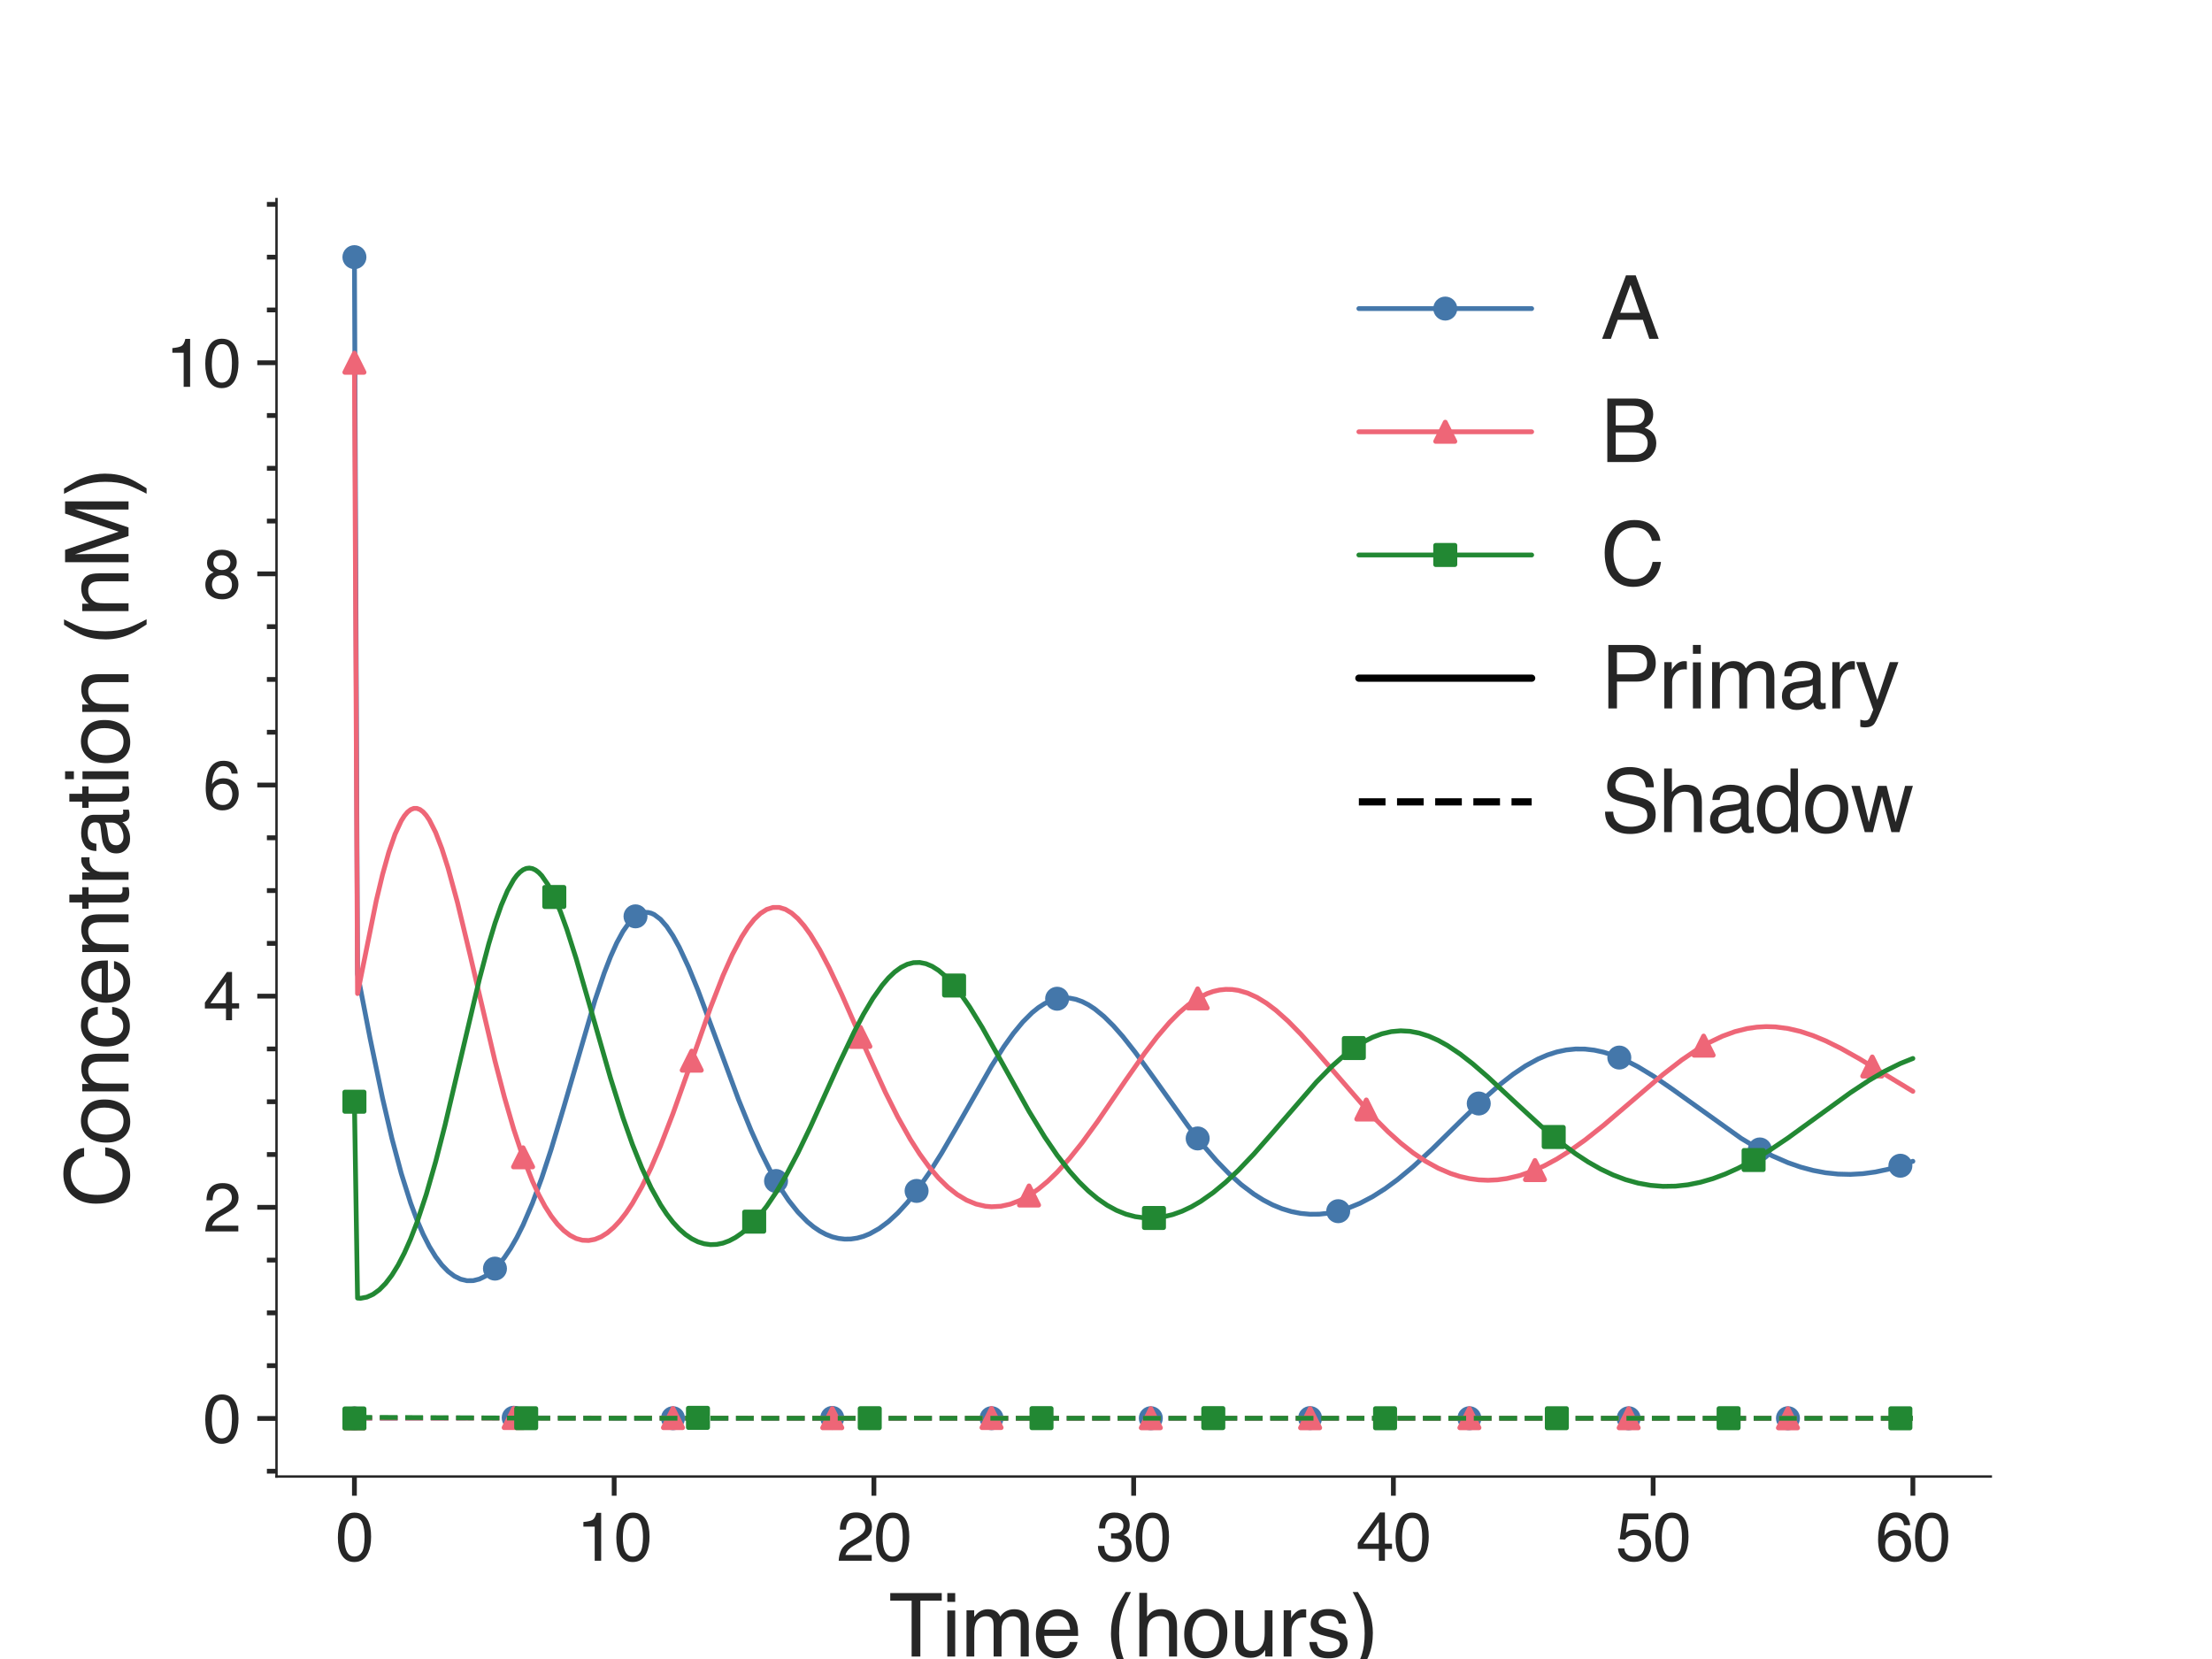<?xml version="1.0" encoding="utf-8" standalone="no"?>
<!DOCTYPE svg PUBLIC "-//W3C//DTD SVG 1.1//EN"
  "http://www.w3.org/Graphics/SVG/1.1/DTD/svg11.dtd">
<svg xmlns:xlink="http://www.w3.org/1999/xlink" width="460.8pt" height="345.6pt" viewBox="0 0 460.8 345.6" xmlns="http://www.w3.org/2000/svg" version="1.1">
 <defs>
  <style type="text/css">*{stroke-linejoin: round; stroke-linecap: butt}</style>
 </defs>
 <g id="figure_1">
  <g id="patch_1">
   <path d="M 0 345.6 
L 460.8 345.6 
L 460.8 0 
L 0 0 
z
" style="fill: #ffffff"/>
  </g>
  <g id="axes_1">
   <g id="patch_2">
    <path d="M 57.6 307.584 
L 414.72 307.584 
L 414.72 41.472 
L 57.6 41.472 
z
" style="fill: #ffffff"/>
   </g>
   <g id="matplotlib.axis_1">
    <g id="xtick_1">
     <g id="line2d_1">
      <defs>
       <path id="m031b17b046" d="M 0 0 
L 0 4 
" style="stroke: #262626"/>
      </defs>
      <g>
       <use xlink:href="#m031b17b046" x="73.833" y="307.584" style="fill: #262626; stroke: #262626"/>
      </g>
     </g>
     <g id="text_1">
      <!-- 0 -->
      <g style="fill: #262626" transform="translate(69.94 325.127)scale(0.14 -0.14)">
       <defs>
        <path id="Helvetica-30" d="M 1731 4475 
Q 2600 4475 2988 3759 
Q 3288 3206 3288 2244 
Q 3288 1331 3016 734 
Q 2622 -122 1728 -122 
Q 922 -122 528 578 
Q 200 1163 200 2147 
Q 200 2909 397 3456 
Q 766 4475 1731 4475 
z
M 1725 391 
Q 2163 391 2422 778 
Q 2681 1166 2681 2222 
Q 2681 2984 2493 3476 
Q 2306 3969 1766 3969 
Q 1269 3969 1039 3501 
Q 809 3034 809 2125 
Q 809 1441 956 1025 
Q 1181 391 1725 391 
z
" transform="scale(0.016)"/>
       </defs>
       <use xlink:href="#Helvetica-30"/>
      </g>
     </g>
    </g>
    <g id="xtick_2">
     <g id="line2d_2">
      <g>
       <use xlink:href="#m031b17b046" x="127.942" y="307.584" style="fill: #262626; stroke: #262626"/>
      </g>
     </g>
     <g id="text_2">
      <!-- 10 -->
      <g style="fill: #262626" transform="translate(120.157 325.127)scale(0.14 -0.14)">
       <defs>
        <path id="Helvetica-31" d="M 613 3169 
L 613 3600 
Q 1222 3659 1462 3798 
Q 1703 3938 1822 4456 
L 2266 4456 
L 2266 0 
L 1666 0 
L 1666 3169 
L 613 3169 
z
" transform="scale(0.016)"/>
       </defs>
       <use xlink:href="#Helvetica-31"/>
       <use xlink:href="#Helvetica-30" x="55.615"/>
      </g>
     </g>
    </g>
    <g id="xtick_3">
     <g id="line2d_3">
      <g>
       <use xlink:href="#m031b17b046" x="182.051" y="307.584" style="fill: #262626; stroke: #262626"/>
      </g>
     </g>
     <g id="text_3">
      <!-- 20 -->
      <g style="fill: #262626" transform="translate(174.266 325.127)scale(0.14 -0.14)">
       <defs>
        <path id="Helvetica-32" d="M 200 0 
Q 231 578 439 1006 
Q 647 1434 1250 1784 
L 1850 2131 
Q 2253 2366 2416 2531 
Q 2672 2791 2672 3125 
Q 2672 3516 2437 3745 
Q 2203 3975 1813 3975 
Q 1234 3975 1013 3538 
Q 894 3303 881 2888 
L 309 2888 
Q 319 3472 525 3841 
Q 891 4491 1816 4491 
Q 2584 4491 2939 4075 
Q 3294 3659 3294 3150 
Q 3294 2613 2916 2231 
Q 2697 2009 2131 1694 
L 1703 1456 
Q 1397 1288 1222 1134 
Q 909 863 828 531 
L 3272 531 
L 3272 0 
L 200 0 
z
" transform="scale(0.016)"/>
       </defs>
       <use xlink:href="#Helvetica-32"/>
       <use xlink:href="#Helvetica-30" x="55.615"/>
      </g>
     </g>
    </g>
    <g id="xtick_4">
     <g id="line2d_4">
      <g>
       <use xlink:href="#m031b17b046" x="236.16" y="307.584" style="fill: #262626; stroke: #262626"/>
      </g>
     </g>
     <g id="text_4">
      <!-- 30 -->
      <g style="fill: #262626" transform="translate(228.375 325.127)scale(0.14 -0.14)">
       <defs>
        <path id="Helvetica-33" d="M 1663 -122 
Q 869 -122 511 314 
Q 153 750 153 1375 
L 741 1375 
Q 778 941 903 744 
Q 1122 391 1694 391 
Q 2138 391 2406 628 
Q 2675 866 2675 1241 
Q 2675 1703 2392 1887 
Q 2109 2072 1606 2072 
Q 1550 2072 1492 2070 
Q 1434 2069 1375 2066 
L 1375 2563 
Q 1463 2553 1522 2550 
Q 1581 2547 1650 2547 
Q 1966 2547 2169 2647 
Q 2525 2822 2525 3272 
Q 2525 3606 2287 3787 
Q 2050 3969 1734 3969 
Q 1172 3969 956 3594 
Q 838 3388 822 3006 
L 266 3006 
Q 266 3506 466 3856 
Q 809 4481 1675 4481 
Q 2359 4481 2734 4176 
Q 3109 3872 3109 3294 
Q 3109 2881 2888 2625 
Q 2750 2466 2531 2375 
Q 2884 2278 3082 2001 
Q 3281 1725 3281 1325 
Q 3281 684 2859 281 
Q 2438 -122 1663 -122 
z
" transform="scale(0.016)"/>
       </defs>
       <use xlink:href="#Helvetica-33"/>
       <use xlink:href="#Helvetica-30" x="55.615"/>
      </g>
     </g>
    </g>
    <g id="xtick_5">
     <g id="line2d_5">
      <g>
       <use xlink:href="#m031b17b046" x="290.269" y="307.584" style="fill: #262626; stroke: #262626"/>
      </g>
     </g>
     <g id="text_5">
      <!-- 40 -->
      <g style="fill: #262626" transform="translate(282.484 325.127)scale(0.14 -0.14)">
       <defs>
        <path id="Helvetica-34" d="M 2116 1584 
L 2116 3613 
L 681 1584 
L 2116 1584 
z
M 2125 0 
L 2125 1094 
L 163 1094 
L 163 1644 
L 2213 4488 
L 2688 4488 
L 2688 1584 
L 3347 1584 
L 3347 1094 
L 2688 1094 
L 2688 0 
L 2125 0 
z
" transform="scale(0.016)"/>
       </defs>
       <use xlink:href="#Helvetica-34"/>
       <use xlink:href="#Helvetica-30" x="55.615"/>
      </g>
     </g>
    </g>
    <g id="xtick_6">
     <g id="line2d_6">
      <g>
       <use xlink:href="#m031b17b046" x="344.378" y="307.584" style="fill: #262626; stroke: #262626"/>
      </g>
     </g>
     <g id="text_6">
      <!-- 50 -->
      <g style="fill: #262626" transform="translate(336.593 325.127)scale(0.14 -0.14)">
       <defs>
        <path id="Helvetica-35" d="M 791 1141 
Q 847 659 1238 475 
Q 1438 381 1700 381 
Q 2200 381 2440 700 
Q 2681 1019 2681 1406 
Q 2681 1875 2395 2131 
Q 2109 2388 1709 2388 
Q 1419 2388 1211 2275 
Q 1003 2163 856 1963 
L 369 1991 
L 709 4400 
L 3034 4400 
L 3034 3856 
L 1131 3856 
L 941 2613 
Q 1097 2731 1238 2791 
Q 1488 2894 1816 2894 
Q 2431 2894 2859 2497 
Q 3288 2100 3288 1491 
Q 3288 856 2895 371 
Q 2503 -113 1644 -113 
Q 1097 -113 676 195 
Q 256 503 206 1141 
L 791 1141 
z
" transform="scale(0.016)"/>
       </defs>
       <use xlink:href="#Helvetica-35"/>
       <use xlink:href="#Helvetica-30" x="55.615"/>
      </g>
     </g>
    </g>
    <g id="xtick_7">
     <g id="line2d_7">
      <g>
       <use xlink:href="#m031b17b046" x="398.487" y="307.584" style="fill: #262626; stroke: #262626"/>
      </g>
     </g>
     <g id="text_7">
      <!-- 60 -->
      <g style="fill: #262626" transform="translate(390.702 325.127)scale(0.14 -0.14)">
       <defs>
        <path id="Helvetica-36" d="M 1872 4494 
Q 2622 4494 2917 4105 
Q 3213 3716 3213 3303 
L 2656 3303 
Q 2606 3569 2497 3719 
Q 2294 4000 1881 4000 
Q 1409 4000 1131 3564 
Q 853 3128 822 2316 
Q 1016 2600 1309 2741 
Q 1578 2866 1909 2866 
Q 2472 2866 2890 2506 
Q 3309 2147 3309 1434 
Q 3309 825 2912 354 
Q 2516 -116 1781 -116 
Q 1153 -116 697 361 
Q 241 838 241 1966 
Q 241 2800 444 3381 
Q 834 4494 1872 4494 
z
M 1831 384 
Q 2275 384 2495 682 
Q 2716 981 2716 1388 
Q 2716 1731 2519 2042 
Q 2322 2353 1803 2353 
Q 1441 2353 1167 2112 
Q 894 1872 894 1388 
Q 894 963 1142 673 
Q 1391 384 1831 384 
z
" transform="scale(0.016)"/>
       </defs>
       <use xlink:href="#Helvetica-36"/>
       <use xlink:href="#Helvetica-30" x="55.615"/>
      </g>
     </g>
    </g>
    <g id="text_8">
     <!-- Time (hours) -->
     <g style="fill: #262626" transform="translate(185.157 345.089)scale(0.18 -0.18)">
      <defs>
       <path id="Helvetica-54" d="M 3828 4591 
L 3828 4044 
L 2281 4044 
L 2281 0 
L 1650 0 
L 1650 4044 
L 103 4044 
L 103 4591 
L 3828 4591 
z
" transform="scale(0.016)"/>
       <path id="Helvetica-69" d="M 413 3331 
L 984 3331 
L 984 0 
L 413 0 
L 413 3331 
z
M 413 4591 
L 984 4591 
L 984 3953 
L 413 3953 
L 413 4591 
z
" transform="scale(0.016)"/>
       <path id="Helvetica-6d" d="M 413 3347 
L 969 3347 
L 969 2872 
Q 1169 3119 1331 3231 
Q 1609 3422 1963 3422 
Q 2363 3422 2606 3225 
Q 2744 3113 2856 2894 
Q 3044 3163 3297 3292 
Q 3550 3422 3866 3422 
Q 4541 3422 4784 2934 
Q 4916 2672 4916 2228 
L 4916 0 
L 4331 0 
L 4331 2325 
Q 4331 2659 4164 2784 
Q 3997 2909 3756 2909 
Q 3425 2909 3186 2687 
Q 2947 2466 2947 1947 
L 2947 0 
L 2375 0 
L 2375 2184 
Q 2375 2525 2294 2681 
Q 2166 2916 1816 2916 
Q 1497 2916 1236 2669 
Q 975 2422 975 1775 
L 975 0 
L 413 0 
L 413 3347 
z
" transform="scale(0.016)"/>
       <path id="Helvetica-65" d="M 1806 3422 
Q 2163 3422 2497 3255 
Q 2831 3088 3006 2822 
Q 3175 2569 3231 2231 
Q 3281 2000 3281 1494 
L 828 1494 
Q 844 984 1069 676 
Q 1294 369 1766 369 
Q 2206 369 2469 659 
Q 2619 828 2681 1050 
L 3234 1050 
Q 3213 866 3089 639 
Q 2966 413 2813 269 
Q 2556 19 2178 -69 
Q 1975 -119 1719 -119 
Q 1094 -119 659 336 
Q 225 791 225 1609 
Q 225 2416 662 2919 
Q 1100 3422 1806 3422 
z
M 2703 1941 
Q 2669 2306 2544 2525 
Q 2313 2931 1772 2931 
Q 1384 2931 1121 2651 
Q 859 2372 844 1941 
L 2703 1941 
z
M 1753 3428 
L 1753 3428 
z
" transform="scale(0.016)"/>
       <path id="Helvetica-20" transform="scale(0.016)"/>
       <path id="Helvetica-28" d="M 1894 4666 
Q 1403 3713 1256 3263 
Q 1034 2578 1034 1681 
Q 1034 775 1288 25 
Q 1444 -438 1903 -1306 
L 1525 -1306 
Q 1069 -594 959 -397 
Q 850 -200 722 138 
Q 547 600 478 1125 
Q 444 1397 444 1644 
Q 444 2569 734 3291 
Q 919 3750 1503 4666 
L 1894 4666 
z
" transform="scale(0.016)"/>
       <path id="Helvetica-68" d="M 413 4606 
L 975 4606 
L 975 2894 
Q 1175 3147 1334 3250 
Q 1606 3428 2013 3428 
Q 2741 3428 3000 2919 
Q 3141 2641 3141 2147 
L 3141 0 
L 2563 0 
L 2563 2109 
Q 2563 2478 2469 2650 
Q 2316 2925 1894 2925 
Q 1544 2925 1259 2684 
Q 975 2444 975 1775 
L 975 0 
L 413 0 
L 413 4606 
z
" transform="scale(0.016)"/>
       <path id="Helvetica-6f" d="M 1741 363 
Q 2300 363 2508 786 
Q 2716 1209 2716 1728 
Q 2716 2197 2566 2491 
Q 2328 2953 1747 2953 
Q 1231 2953 997 2559 
Q 763 2166 763 1609 
Q 763 1075 997 719 
Q 1231 363 1741 363 
z
M 1763 3444 
Q 2409 3444 2856 3012 
Q 3303 2581 3303 1744 
Q 3303 934 2909 406 
Q 2516 -122 1688 -122 
Q 997 -122 590 345 
Q 184 813 184 1600 
Q 184 2444 612 2944 
Q 1041 3444 1763 3444 
z
M 1744 3428 
L 1744 3428 
z
" transform="scale(0.016)"/>
       <path id="Helvetica-75" d="M 975 3347 
L 975 1125 
Q 975 869 1056 706 
Q 1206 406 1616 406 
Q 2203 406 2416 931 
Q 2531 1213 2531 1703 
L 2531 3347 
L 3094 3347 
L 3094 0 
L 2563 0 
L 2569 494 
Q 2459 303 2297 172 
Q 1975 -91 1516 -91 
Q 800 -91 541 388 
Q 400 644 400 1072 
L 400 3347 
L 975 3347 
z
M 1747 3428 
L 1747 3428 
z
" transform="scale(0.016)"/>
       <path id="Helvetica-72" d="M 428 3347 
L 963 3347 
L 963 2769 
Q 1028 2938 1284 3180 
Q 1541 3422 1875 3422 
Q 1891 3422 1928 3419 
Q 1966 3416 2056 3406 
L 2056 2813 
Q 2006 2822 1964 2825 
Q 1922 2828 1872 2828 
Q 1447 2828 1219 2554 
Q 991 2281 991 1925 
L 991 0 
L 428 0 
L 428 3347 
z
" transform="scale(0.016)"/>
       <path id="Helvetica-73" d="M 747 1050 
Q 772 769 888 619 
Q 1100 347 1625 347 
Q 1938 347 2175 483 
Q 2413 619 2413 903 
Q 2413 1119 2222 1231 
Q 2100 1300 1741 1391 
L 1294 1503 
Q 866 1609 663 1741 
Q 300 1969 300 2372 
Q 300 2847 642 3140 
Q 984 3434 1563 3434 
Q 2319 3434 2653 2991 
Q 2863 2709 2856 2384 
L 2325 2384 
Q 2309 2575 2191 2731 
Q 1997 2953 1519 2953 
Q 1200 2953 1036 2831 
Q 872 2709 872 2509 
Q 872 2291 1088 2159 
Q 1213 2081 1456 2022 
L 1828 1931 
Q 2434 1784 2641 1647 
Q 2969 1431 2969 969 
Q 2969 522 2630 197 
Q 2291 -128 1597 -128 
Q 850 -128 539 211 
Q 228 550 206 1050 
L 747 1050 
z
M 1578 3428 
L 1578 3428 
z
" transform="scale(0.016)"/>
       <path id="Helvetica-29" d="M 222 -1306 
Q 719 -338 863 106 
Q 1081 778 1081 1681 
Q 1081 2584 828 3334 
Q 672 3797 213 4666 
L 591 4666 
Q 1072 3897 1173 3717 
Q 1275 3538 1394 3222 
Q 1544 2831 1608 2450 
Q 1672 2069 1672 1716 
Q 1672 791 1378 66 
Q 1194 -400 613 -1306 
L 222 -1306 
z
" transform="scale(0.016)"/>
      </defs>
      <use xlink:href="#Helvetica-54"/>
      <use xlink:href="#Helvetica-69" x="61.084"/>
      <use xlink:href="#Helvetica-6d" x="83.301"/>
      <use xlink:href="#Helvetica-65" x="166.602"/>
      <use xlink:href="#Helvetica-20" x="222.217"/>
      <use xlink:href="#Helvetica-28" x="250"/>
      <use xlink:href="#Helvetica-68" x="283.301"/>
      <use xlink:href="#Helvetica-6f" x="338.916"/>
      <use xlink:href="#Helvetica-75" x="394.531"/>
      <use xlink:href="#Helvetica-72" x="450.146"/>
      <use xlink:href="#Helvetica-73" x="483.447"/>
      <use xlink:href="#Helvetica-29" x="533.447"/>
     </g>
    </g>
   </g>
   <g id="matplotlib.axis_2">
    <g id="ytick_1">
     <g id="line2d_8">
      <defs>
       <path id="m85ea6e0b48" d="M 0 0 
L -4 0 
" style="stroke: #262626"/>
      </defs>
      <g>
       <use xlink:href="#m85ea6e0b48" x="57.6" y="295.488" style="fill: #262626; stroke: #262626"/>
      </g>
     </g>
     <g id="text_9">
      <!-- 0 -->
      <g style="fill: #262626" transform="translate(42.315 300.509)scale(0.14 -0.14)">
       <use xlink:href="#Helvetica-30"/>
      </g>
     </g>
    </g>
    <g id="ytick_2">
     <g id="line2d_9">
      <g>
       <use xlink:href="#m85ea6e0b48" x="57.6" y="251.503" style="fill: #262626; stroke: #262626"/>
      </g>
     </g>
     <g id="text_10">
      <!-- 2 -->
      <g style="fill: #262626" transform="translate(42.315 256.524)scale(0.14 -0.14)">
       <use xlink:href="#Helvetica-32"/>
      </g>
     </g>
    </g>
    <g id="ytick_3">
     <g id="line2d_10">
      <g>
       <use xlink:href="#m85ea6e0b48" x="57.6" y="207.517" style="fill: #262626; stroke: #262626"/>
      </g>
     </g>
     <g id="text_11">
      <!-- 4 -->
      <g style="fill: #262626" transform="translate(42.315 212.538)scale(0.14 -0.14)">
       <use xlink:href="#Helvetica-34"/>
      </g>
     </g>
    </g>
    <g id="ytick_4">
     <g id="line2d_11">
      <g>
       <use xlink:href="#m85ea6e0b48" x="57.6" y="163.532" style="fill: #262626; stroke: #262626"/>
      </g>
     </g>
     <g id="text_12">
      <!-- 6 -->
      <g style="fill: #262626" transform="translate(42.315 168.553)scale(0.14 -0.14)">
       <use xlink:href="#Helvetica-36"/>
      </g>
     </g>
    </g>
    <g id="ytick_5">
     <g id="line2d_12">
      <g>
       <use xlink:href="#m85ea6e0b48" x="57.6" y="119.546" style="fill: #262626; stroke: #262626"/>
      </g>
     </g>
     <g id="text_13">
      <!-- 8 -->
      <g style="fill: #262626" transform="translate(42.315 124.568)scale(0.14 -0.14)">
       <defs>
        <path id="Helvetica-38" d="M 1741 2600 
Q 2113 2600 2322 2808 
Q 2531 3016 2531 3303 
Q 2531 3553 2331 3762 
Q 2131 3972 1722 3972 
Q 1316 3972 1134 3762 
Q 953 3553 953 3272 
Q 953 2956 1187 2778 
Q 1422 2600 1741 2600 
z
M 1775 384 
Q 2166 384 2423 595 
Q 2681 806 2681 1225 
Q 2681 1659 2415 1884 
Q 2150 2109 1734 2109 
Q 1331 2109 1076 1879 
Q 822 1650 822 1244 
Q 822 894 1055 639 
Q 1288 384 1775 384 
z
M 975 2384 
Q 741 2484 609 2619 
Q 363 2869 363 3269 
Q 363 3769 725 4128 
Q 1088 4488 1753 4488 
Q 2397 4488 2762 4148 
Q 3128 3809 3128 3356 
Q 3128 2938 2916 2678 
Q 2797 2531 2547 2391 
Q 2825 2263 2984 2097 
Q 3281 1784 3281 1284 
Q 3281 694 2884 283 
Q 2488 -128 1763 -128 
Q 1109 -128 657 226 
Q 206 581 206 1256 
Q 206 1653 400 1942 
Q 594 2231 975 2384 
z
" transform="scale(0.016)"/>
       </defs>
       <use xlink:href="#Helvetica-38"/>
      </g>
     </g>
    </g>
    <g id="ytick_6">
     <g id="line2d_13">
      <g>
       <use xlink:href="#m85ea6e0b48" x="57.6" y="75.561" style="fill: #262626; stroke: #262626"/>
      </g>
     </g>
     <g id="text_14">
      <!-- 10 -->
      <g style="fill: #262626" transform="translate(34.529 80.582)scale(0.14 -0.14)">
       <use xlink:href="#Helvetica-31"/>
       <use xlink:href="#Helvetica-30" x="55.615"/>
      </g>
     </g>
    </g>
    <g id="ytick_7">
     <g id="line2d_14">
      <defs>
       <path id="madd20b2e1d" d="M 0 0 
L -2 0 
" style="stroke: #262626"/>
      </defs>
      <g>
       <use xlink:href="#madd20b2e1d" x="57.6" y="306.484" style="fill: #262626; stroke: #262626"/>
      </g>
     </g>
    </g>
    <g id="ytick_8">
     <g id="line2d_15">
      <g>
       <use xlink:href="#madd20b2e1d" x="57.6" y="284.492" style="fill: #262626; stroke: #262626"/>
      </g>
     </g>
    </g>
    <g id="ytick_9">
     <g id="line2d_16">
      <g>
       <use xlink:href="#madd20b2e1d" x="57.6" y="273.495" style="fill: #262626; stroke: #262626"/>
      </g>
     </g>
    </g>
    <g id="ytick_10">
     <g id="line2d_17">
      <g>
       <use xlink:href="#madd20b2e1d" x="57.6" y="262.499" style="fill: #262626; stroke: #262626"/>
      </g>
     </g>
    </g>
    <g id="ytick_11">
     <g id="line2d_18">
      <g>
       <use xlink:href="#madd20b2e1d" x="57.6" y="240.506" style="fill: #262626; stroke: #262626"/>
      </g>
     </g>
    </g>
    <g id="ytick_12">
     <g id="line2d_19">
      <g>
       <use xlink:href="#madd20b2e1d" x="57.6" y="229.51" style="fill: #262626; stroke: #262626"/>
      </g>
     </g>
    </g>
    <g id="ytick_13">
     <g id="line2d_20">
      <g>
       <use xlink:href="#madd20b2e1d" x="57.6" y="218.513" style="fill: #262626; stroke: #262626"/>
      </g>
     </g>
    </g>
    <g id="ytick_14">
     <g id="line2d_21">
      <g>
       <use xlink:href="#madd20b2e1d" x="57.6" y="196.521" style="fill: #262626; stroke: #262626"/>
      </g>
     </g>
    </g>
    <g id="ytick_15">
     <g id="line2d_22">
      <g>
       <use xlink:href="#madd20b2e1d" x="57.6" y="185.524" style="fill: #262626; stroke: #262626"/>
      </g>
     </g>
    </g>
    <g id="ytick_16">
     <g id="line2d_23">
      <g>
       <use xlink:href="#madd20b2e1d" x="57.6" y="174.528" style="fill: #262626; stroke: #262626"/>
      </g>
     </g>
    </g>
    <g id="ytick_17">
     <g id="line2d_24">
      <g>
       <use xlink:href="#madd20b2e1d" x="57.6" y="152.535" style="fill: #262626; stroke: #262626"/>
      </g>
     </g>
    </g>
    <g id="ytick_18">
     <g id="line2d_25">
      <g>
       <use xlink:href="#madd20b2e1d" x="57.6" y="141.539" style="fill: #262626; stroke: #262626"/>
      </g>
     </g>
    </g>
    <g id="ytick_19">
     <g id="line2d_26">
      <g>
       <use xlink:href="#madd20b2e1d" x="57.6" y="130.543" style="fill: #262626; stroke: #262626"/>
      </g>
     </g>
    </g>
    <g id="ytick_20">
     <g id="line2d_27">
      <g>
       <use xlink:href="#madd20b2e1d" x="57.6" y="108.55" style="fill: #262626; stroke: #262626"/>
      </g>
     </g>
    </g>
    <g id="ytick_21">
     <g id="line2d_28">
      <g>
       <use xlink:href="#madd20b2e1d" x="57.6" y="97.553" style="fill: #262626; stroke: #262626"/>
      </g>
     </g>
    </g>
    <g id="ytick_22">
     <g id="line2d_29">
      <g>
       <use xlink:href="#madd20b2e1d" x="57.6" y="86.557" style="fill: #262626; stroke: #262626"/>
      </g>
     </g>
    </g>
    <g id="ytick_23">
     <g id="line2d_30">
      <g>
       <use xlink:href="#madd20b2e1d" x="57.6" y="64.564" style="fill: #262626; stroke: #262626"/>
      </g>
     </g>
    </g>
    <g id="ytick_24">
     <g id="line2d_31">
      <g>
       <use xlink:href="#madd20b2e1d" x="57.6" y="53.568" style="fill: #262626; stroke: #262626"/>
      </g>
     </g>
    </g>
    <g id="ytick_25">
     <g id="line2d_32">
      <g>
       <use xlink:href="#madd20b2e1d" x="57.6" y="42.572" style="fill: #262626; stroke: #262626"/>
      </g>
     </g>
    </g>
    <g id="text_15">
     <!-- Concentration (nM) -->
     <g style="fill: #262626" transform="translate(26.777 251.554)rotate(-90)scale(0.18 -0.18)">
      <defs>
       <path id="Helvetica-43" d="M 2422 4716 
Q 3294 4716 3775 4256 
Q 4256 3797 4309 3213 
L 3703 3213 
Q 3600 3656 3292 3915 
Q 2984 4175 2428 4175 
Q 1750 4175 1333 3698 
Q 916 3222 916 2238 
Q 916 1431 1292 929 
Q 1669 428 2416 428 
Q 3103 428 3463 956 
Q 3653 1234 3747 1688 
L 4353 1688 
Q 4272 963 3816 472 
Q 3269 -119 2341 -119 
Q 1541 -119 997 366 
Q 281 1006 281 2344 
Q 281 3359 819 4009 
Q 1400 4716 2422 4716 
z
M 2297 4716 
L 2297 4716 
z
" transform="scale(0.016)"/>
       <path id="Helvetica-6e" d="M 413 3347 
L 947 3347 
L 947 2872 
Q 1184 3166 1450 3294 
Q 1716 3422 2041 3422 
Q 2753 3422 3003 2925 
Q 3141 2653 3141 2147 
L 3141 0 
L 2569 0 
L 2569 2109 
Q 2569 2416 2478 2603 
Q 2328 2916 1934 2916 
Q 1734 2916 1606 2875 
Q 1375 2806 1200 2600 
Q 1059 2434 1017 2257 
Q 975 2081 975 1753 
L 975 0 
L 413 0 
L 413 3347 
z
M 1734 3428 
L 1734 3428 
z
" transform="scale(0.016)"/>
       <path id="Helvetica-63" d="M 1703 3444 
Q 2269 3444 2623 3169 
Q 2978 2894 3050 2222 
L 2503 2222 
Q 2453 2531 2275 2736 
Q 2097 2941 1703 2941 
Q 1166 2941 934 2416 
Q 784 2075 784 1575 
Q 784 1072 996 728 
Q 1209 384 1666 384 
Q 2016 384 2220 598 
Q 2425 813 2503 1184 
L 3050 1184 
Q 2956 519 2581 211 
Q 2206 -97 1622 -97 
Q 966 -97 575 383 
Q 184 863 184 1581 
Q 184 2463 612 2953 
Q 1041 3444 1703 3444 
z
M 1616 3428 
L 1616 3428 
z
" transform="scale(0.016)"/>
       <path id="Helvetica-74" d="M 525 4281 
L 1094 4281 
L 1094 3347 
L 1628 3347 
L 1628 2888 
L 1094 2888 
L 1094 703 
Q 1094 528 1213 469 
Q 1278 434 1431 434 
Q 1472 434 1519 436 
Q 1566 438 1628 444 
L 1628 0 
Q 1531 -28 1426 -40 
Q 1322 -53 1200 -53 
Q 806 -53 665 148 
Q 525 350 525 672 
L 525 2888 
L 72 2888 
L 72 3347 
L 525 3347 
L 525 4281 
z
" transform="scale(0.016)"/>
       <path id="Helvetica-61" d="M 844 891 
Q 844 647 1022 506 
Q 1200 366 1444 366 
Q 1741 366 2019 503 
Q 2488 731 2488 1250 
L 2488 1703 
Q 2384 1638 2221 1594 
Q 2059 1550 1903 1531 
L 1563 1488 
Q 1256 1447 1103 1359 
Q 844 1213 844 891 
z
M 2206 2028 
Q 2400 2053 2466 2191 
Q 2503 2266 2503 2406 
Q 2503 2694 2298 2823 
Q 2094 2953 1713 2953 
Q 1272 2953 1088 2716 
Q 984 2584 953 2325 
L 428 2325 
Q 444 2944 830 3186 
Q 1216 3428 1725 3428 
Q 2316 3428 2684 3203 
Q 3050 2978 3050 2503 
L 3050 575 
Q 3050 488 3086 434 
Q 3122 381 3238 381 
Q 3275 381 3322 386 
Q 3369 391 3422 400 
L 3422 -16 
Q 3291 -53 3222 -62 
Q 3153 -72 3034 -72 
Q 2744 -72 2613 134 
Q 2544 244 2516 444 
Q 2344 219 2022 53 
Q 1700 -113 1313 -113 
Q 847 -113 551 170 
Q 256 453 256 878 
Q 256 1344 547 1600 
Q 838 1856 1309 1916 
L 2206 2028 
z
M 1741 3428 
L 1741 3428 
z
" transform="scale(0.016)"/>
       <path id="Helvetica-4d" d="M 472 4591 
L 1363 4591 
L 2681 709 
L 3991 4591 
L 4872 4591 
L 4872 0 
L 4281 0 
L 4281 2709 
Q 4281 2850 4287 3175 
Q 4294 3500 4294 3872 
L 2984 0 
L 2369 0 
L 1050 3872 
L 1050 3731 
Q 1050 3563 1058 3217 
Q 1066 2872 1066 2709 
L 1066 0 
L 472 0 
L 472 4591 
z
" transform="scale(0.016)"/>
      </defs>
      <use xlink:href="#Helvetica-43"/>
      <use xlink:href="#Helvetica-6f" x="72.217"/>
      <use xlink:href="#Helvetica-6e" x="127.832"/>
      <use xlink:href="#Helvetica-63" x="183.447"/>
      <use xlink:href="#Helvetica-65" x="233.447"/>
      <use xlink:href="#Helvetica-6e" x="289.062"/>
      <use xlink:href="#Helvetica-74" x="344.678"/>
      <use xlink:href="#Helvetica-72" x="372.461"/>
      <use xlink:href="#Helvetica-61" x="405.762"/>
      <use xlink:href="#Helvetica-74" x="461.377"/>
      <use xlink:href="#Helvetica-69" x="489.16"/>
      <use xlink:href="#Helvetica-6f" x="511.377"/>
      <use xlink:href="#Helvetica-6e" x="566.992"/>
      <use xlink:href="#Helvetica-20" x="622.607"/>
      <use xlink:href="#Helvetica-28" x="650.391"/>
      <use xlink:href="#Helvetica-6e" x="683.691"/>
      <use xlink:href="#Helvetica-4d" x="739.307"/>
      <use xlink:href="#Helvetica-29" x="822.607"/>
     </g>
    </g>
   </g>
   <g id="line2d_33">
    <path d="M 73.833 53.568 
L 74.483 202.844 
L 77.086 216.264 
L 79.688 228.775 
L 81.64 237.148 
L 83.592 244.45 
L 85.544 250.619 
L 86.845 254.109 
L 88.146 257.12 
L 89.447 259.675 
L 90.749 261.8 
L 92.05 263.52 
L 93.351 264.86 
L 94.652 265.841 
L 95.953 266.479 
L 97.255 266.79 
L 98.556 266.781 
L 99.857 266.458 
L 101.158 265.823 
L 102.46 264.872 
L 103.761 263.601 
L 105.062 262.004 
L 106.363 260.073 
L 107.664 257.803 
L 108.966 255.191 
L 110.918 250.637 
L 112.869 245.352 
L 114.821 239.416 
L 117.424 230.73 
L 123.93 208.423 
L 125.882 202.666 
L 127.183 199.308 
L 128.484 196.409 
L 129.785 194.017 
L 131.086 192.171 
L 132.388 190.893 
L 133.038 190.472 
L 133.689 190.196 
L 134.339 190.065 
L 134.99 190.077 
L 135.641 190.231 
L 136.291 190.523 
L 137.593 191.508 
L 138.894 192.998 
L 140.195 194.949 
L 141.496 197.31 
L 143.448 201.498 
L 145.4 206.279 
L 148.653 215.01 
L 153.858 229.089 
L 156.46 235.478 
L 158.412 239.811 
L 160.364 243.696 
L 162.316 247.11 
L 164.268 250.045 
L 166.219 252.503 
L 168.171 254.496 
L 169.472 255.574 
L 170.774 256.457 
L 172.075 257.149 
L 173.376 257.657 
L 174.677 257.983 
L 175.979 258.132 
L 177.28 258.108 
L 178.581 257.914 
L 179.882 257.552 
L 181.183 257.025 
L 183.135 255.93 
L 185.087 254.476 
L 187.039 252.676 
L 188.991 250.541 
L 190.943 248.09 
L 193.545 244.378 
L 196.147 240.237 
L 199.401 234.635 
L 206.557 222.077 
L 209.16 217.988 
L 211.112 215.261 
L 213.063 212.898 
L 215.015 210.95 
L 216.316 209.903 
L 217.618 209.068 
L 218.919 208.451 
L 220.22 208.054 
L 221.521 207.879 
L 222.822 207.923 
L 224.124 208.181 
L 225.425 208.646 
L 226.726 209.309 
L 228.027 210.158 
L 229.979 211.752 
L 231.931 213.685 
L 233.883 215.902 
L 236.485 219.2 
L 240.389 224.598 
L 247.546 234.621 
L 250.799 238.773 
L 253.401 241.783 
L 256.004 244.467 
L 258.606 246.798 
L 261.208 248.76 
L 263.16 249.985 
L 265.112 250.997 
L 267.064 251.797 
L 269.016 252.388 
L 270.968 252.772 
L 272.919 252.952 
L 274.871 252.933 
L 276.823 252.719 
L 278.775 252.314 
L 280.727 251.723 
L 283.329 250.656 
L 285.932 249.287 
L 288.534 247.635 
L 291.137 245.727 
L 294.39 243.029 
L 298.293 239.438 
L 304.799 233.036 
L 309.354 228.665 
L 312.607 225.814 
L 315.209 223.784 
L 317.812 222.033 
L 320.414 220.606 
L 322.366 219.767 
L 324.318 219.138 
L 326.27 218.723 
L 328.221 218.526 
L 330.173 218.542 
L 332.125 218.768 
L 334.077 219.193 
L 336.029 219.805 
L 338.631 220.886 
L 341.234 222.23 
L 344.487 224.211 
L 348.39 226.899 
L 362.704 237.135 
L 365.957 239.089 
L 369.21 240.789 
L 372.463 242.203 
L 375.065 243.111 
L 377.668 243.813 
L 380.27 244.304 
L 382.873 244.581 
L 385.475 244.645 
L 388.078 244.498 
L 390.68 244.144 
L 393.282 243.589 
L 395.885 242.842 
L 398.487 241.914 
L 398.487 241.914 
" clip-path="url(#pae10800ed2)" style="fill: none; stroke: #4477aa; stroke-linecap: round"/>
    <defs>
     <path id="m226eefffcf" d="M 0 2 
C 0.53 2 1.039 1.789 1.414 1.414 
C 1.789 1.039 2 0.53 2 0 
C 2 -0.53 1.789 -1.039 1.414 -1.414 
C 1.039 -1.789 0.53 -2 0 -2 
C -0.53 -2 -1.039 -1.789 -1.414 -1.414 
C -1.789 -1.039 -2 -0.53 -2 0 
C -2 0.53 -1.789 1.039 -1.414 1.414 
C -1.039 1.789 -0.53 2 0 2 
z
" style="stroke: #4477aa"/>
    </defs>
    <g clip-path="url(#pae10800ed2)">
     <use xlink:href="#m226eefffcf" x="73.833" y="53.568" style="fill: #4477aa; stroke: #4477aa"/>
     <use xlink:href="#m226eefffcf" x="103.11" y="264.277" style="fill: #4477aa; stroke: #4477aa"/>
     <use xlink:href="#m226eefffcf" x="132.388" y="190.893" style="fill: #4477aa; stroke: #4477aa"/>
     <use xlink:href="#m226eefffcf" x="161.665" y="246.026" style="fill: #4477aa; stroke: #4477aa"/>
     <use xlink:href="#m226eefffcf" x="190.943" y="248.09" style="fill: #4477aa; stroke: #4477aa"/>
     <use xlink:href="#m226eefffcf" x="220.22" y="208.054" style="fill: #4477aa; stroke: #4477aa"/>
     <use xlink:href="#m226eefffcf" x="249.498" y="237.159" style="fill: #4477aa; stroke: #4477aa"/>
     <use xlink:href="#m226eefffcf" x="278.775" y="252.314" style="fill: #4477aa; stroke: #4477aa"/>
     <use xlink:href="#m226eefffcf" x="308.052" y="229.88" style="fill: #4477aa; stroke: #4477aa"/>
     <use xlink:href="#m226eefffcf" x="337.33" y="220.31" style="fill: #4477aa; stroke: #4477aa"/>
     <use xlink:href="#m226eefffcf" x="366.607" y="239.451" style="fill: #4477aa; stroke: #4477aa"/>
     <use xlink:href="#m226eefffcf" x="395.885" y="242.842" style="fill: #4477aa; stroke: #4477aa"/>
    </g>
   </g>
   <g id="line2d_34">
    <path d="M 73.833 75.561 
L 74.483 206.977 
L 78.387 187.616 
L 79.688 182.187 
L 80.989 177.542 
L 82.291 173.781 
L 83.592 170.978 
L 84.242 169.952 
L 84.893 169.18 
L 85.544 168.664 
L 86.194 168.405 
L 86.845 168.399 
L 87.496 168.645 
L 88.146 169.136 
L 88.797 169.867 
L 89.447 170.829 
L 90.749 173.412 
L 92.05 176.796 
L 93.351 180.876 
L 95.303 188.034 
L 97.905 198.831 
L 103.11 220.998 
L 105.062 228.496 
L 107.014 235.226 
L 108.966 241.091 
L 110.918 246.053 
L 112.219 248.863 
L 113.52 251.282 
L 114.821 253.325 
L 116.122 255.005 
L 117.424 256.335 
L 118.725 257.33 
L 120.026 258.002 
L 121.327 258.362 
L 122.629 258.418 
L 123.93 258.177 
L 125.231 257.644 
L 126.532 256.823 
L 127.833 255.715 
L 129.135 254.325 
L 130.436 252.652 
L 131.737 250.702 
L 133.689 247.268 
L 135.641 243.254 
L 137.593 238.712 
L 140.195 231.971 
L 143.448 222.826 
L 148.002 209.93 
L 150.605 203.252 
L 152.557 198.87 
L 154.508 195.181 
L 155.81 193.162 
L 157.111 191.524 
L 158.412 190.284 
L 159.713 189.454 
L 161.015 189.038 
L 162.316 189.033 
L 163.617 189.43 
L 164.918 190.213 
L 166.219 191.364 
L 167.521 192.856 
L 168.822 194.66 
L 170.774 197.878 
L 172.725 201.601 
L 175.328 207.127 
L 180.533 218.977 
L 184.436 227.538 
L 187.039 232.725 
L 189.641 237.349 
L 191.593 240.404 
L 193.545 243.085 
L 195.497 245.384 
L 197.449 247.301 
L 199.401 248.841 
L 201.352 250.01 
L 203.304 250.818 
L 205.256 251.274 
L 206.557 251.388 
L 208.509 251.28 
L 210.461 250.847 
L 212.413 250.098 
L 214.365 249.045 
L 216.316 247.699 
L 218.268 246.075 
L 220.22 244.188 
L 222.822 241.302 
L 225.425 238.048 
L 228.678 233.581 
L 234.533 224.998 
L 238.437 219.424 
L 241.04 216.011 
L 243.642 212.973 
L 245.594 211 
L 247.546 209.328 
L 249.498 207.986 
L 251.449 206.994 
L 252.751 206.533 
L 254.052 206.235 
L 255.353 206.1 
L 256.654 206.127 
L 257.955 206.312 
L 259.907 206.879 
L 261.859 207.773 
L 263.811 208.97 
L 265.763 210.438 
L 268.365 212.756 
L 270.968 215.406 
L 274.221 219.041 
L 285.932 232.531 
L 289.185 235.792 
L 291.787 238.121 
L 294.39 240.169 
L 296.992 241.917 
L 299.595 243.35 
L 302.197 244.463 
L 304.149 245.085 
L 306.101 245.525 
L 308.052 245.786 
L 310.004 245.869 
L 311.956 245.777 
L 313.908 245.514 
L 316.51 244.905 
L 319.113 244.013 
L 321.715 242.854 
L 324.318 241.447 
L 326.92 239.814 
L 330.173 237.499 
L 334.077 234.403 
L 339.282 229.949 
L 346.438 223.831 
L 350.342 220.812 
L 353.595 218.608 
L 356.198 217.104 
L 358.8 215.863 
L 361.402 214.91 
L 364.005 214.258 
L 365.957 213.973 
L 367.909 213.861 
L 369.86 213.92 
L 372.463 214.256 
L 375.065 214.867 
L 377.668 215.727 
L 380.27 216.806 
L 383.523 218.409 
L 387.427 220.606 
L 393.933 224.588 
L 398.487 227.348 
L 398.487 227.348 
" clip-path="url(#pae10800ed2)" style="fill: none; stroke: #ee6677; stroke-linecap: round"/>
    <defs>
     <path id="m13cdff28be" d="M 0 -2 
L -2 2 
L 2 2 
z
" style="stroke: #ee6677; stroke-linejoin: miter"/>
    </defs>
    <g clip-path="url(#pae10800ed2)">
     <use xlink:href="#m13cdff28be" x="73.833" y="75.561" style="fill: #ee6677; stroke: #ee6677; stroke-linejoin: miter"/>
     <use xlink:href="#m13cdff28be" x="108.966" y="241.091" style="fill: #ee6677; stroke: #ee6677; stroke-linejoin: miter"/>
     <use xlink:href="#m13cdff28be" x="144.099" y="220.953" style="fill: #ee6677; stroke: #ee6677; stroke-linejoin: miter"/>
     <use xlink:href="#m13cdff28be" x="179.232" y="216.002" style="fill: #ee6677; stroke: #ee6677; stroke-linejoin: miter"/>
     <use xlink:href="#m13cdff28be" x="214.365" y="249.045" style="fill: #ee6677; stroke: #ee6677; stroke-linejoin: miter"/>
     <use xlink:href="#m13cdff28be" x="249.498" y="207.986" style="fill: #ee6677; stroke: #ee6677; stroke-linejoin: miter"/>
     <use xlink:href="#m13cdff28be" x="284.63" y="231.134" style="fill: #ee6677; stroke: #ee6677; stroke-linejoin: miter"/>
     <use xlink:href="#m13cdff28be" x="319.763" y="243.748" style="fill: #ee6677; stroke: #ee6677; stroke-linejoin: miter"/>
     <use xlink:href="#m13cdff28be" x="354.896" y="217.825" style="fill: #ee6677; stroke: #ee6677; stroke-linejoin: miter"/>
     <use xlink:href="#m13cdff28be" x="390.029" y="222.175" style="fill: #ee6677; stroke: #ee6677; stroke-linejoin: miter"/>
    </g>
   </g>
   <g id="line2d_35">
    <path d="M 73.833 229.51 
L 74.483 270.415 
L 75.134 270.454 
L 76.435 270.208 
L 77.736 269.618 
L 79.038 268.667 
L 80.339 267.345 
L 81.64 265.641 
L 82.941 263.538 
L 84.242 261.021 
L 85.544 258.079 
L 86.845 254.701 
L 88.797 248.822 
L 90.749 242.018 
L 92.7 234.415 
L 95.953 220.592 
L 99.857 204.023 
L 101.809 196.657 
L 103.11 192.344 
L 104.411 188.621 
L 105.713 185.567 
L 107.014 183.241 
L 107.664 182.364 
L 108.315 181.684 
L 108.966 181.202 
L 109.616 180.919 
L 110.267 180.835 
L 110.918 180.947 
L 111.568 181.253 
L 112.219 181.748 
L 112.869 182.429 
L 114.171 184.318 
L 115.472 186.858 
L 116.773 189.974 
L 118.074 193.579 
L 120.026 199.697 
L 123.279 210.976 
L 127.183 224.586 
L 129.785 232.851 
L 131.737 238.381 
L 133.689 243.256 
L 135.641 247.447 
L 137.593 250.957 
L 138.894 252.926 
L 140.195 254.611 
L 141.496 256.02 
L 142.797 257.163 
L 144.099 258.052 
L 145.4 258.695 
L 146.701 259.101 
L 148.002 259.278 
L 149.304 259.231 
L 150.605 258.966 
L 151.906 258.486 
L 153.207 257.797 
L 154.508 256.899 
L 155.81 255.797 
L 157.761 253.766 
L 159.713 251.293 
L 161.665 248.398 
L 163.617 245.109 
L 166.219 240.184 
L 168.822 234.769 
L 174.677 221.823 
L 177.93 214.982 
L 179.882 211.276 
L 181.834 207.997 
L 183.786 205.235 
L 185.087 203.716 
L 186.388 202.477 
L 187.69 201.53 
L 188.991 200.883 
L 190.292 200.539 
L 191.593 200.5 
L 192.894 200.759 
L 194.196 201.309 
L 195.497 202.136 
L 196.798 203.224 
L 198.099 204.555 
L 200.051 206.956 
L 202.003 209.771 
L 204.605 214.013 
L 208.509 220.986 
L 214.365 231.512 
L 217.618 236.834 
L 220.22 240.648 
L 222.822 244.002 
L 224.774 246.195 
L 226.726 248.105 
L 228.678 249.73 
L 230.63 251.072 
L 232.582 252.135 
L 234.533 252.925 
L 236.485 253.448 
L 238.437 253.712 
L 240.389 253.724 
L 242.341 253.49 
L 244.293 253.019 
L 246.244 252.317 
L 248.196 251.393 
L 250.148 250.255 
L 252.751 248.424 
L 255.353 246.263 
L 257.955 243.808 
L 261.208 240.397 
L 265.112 235.953 
L 274.221 225.425 
L 277.474 222.116 
L 280.076 219.811 
L 282.028 218.326 
L 283.98 217.077 
L 285.932 216.083 
L 287.884 215.357 
L 289.835 214.907 
L 291.787 214.737 
L 293.739 214.844 
L 295.691 215.22 
L 297.643 215.851 
L 299.595 216.722 
L 301.546 217.809 
L 304.149 219.554 
L 306.751 221.577 
L 310.004 224.391 
L 315.86 229.848 
L 321.065 234.629 
L 324.968 237.911 
L 328.221 240.342 
L 330.824 242.05 
L 333.426 243.527 
L 336.029 244.76 
L 338.631 245.74 
L 341.234 246.463 
L 343.836 246.929 
L 346.438 247.139 
L 349.041 247.097 
L 351.643 246.809 
L 354.246 246.282 
L 356.848 245.526 
L 359.451 244.555 
L 362.053 243.381 
L 365.306 241.657 
L 368.559 239.686 
L 372.463 237.063 
L 378.318 232.814 
L 385.475 227.624 
L 389.379 225.049 
L 392.632 223.152 
L 395.885 221.544 
L 398.487 220.499 
L 398.487 220.499 
" clip-path="url(#pae10800ed2)" style="fill: none; stroke: #228833; stroke-linecap: round"/>
    <defs>
     <path id="m024a41505a" d="M -2 2 
L 2 2 
L 2 -2 
L -2 -2 
z
" style="stroke: #228833; stroke-linejoin: miter"/>
    </defs>
    <g clip-path="url(#pae10800ed2)">
     <use xlink:href="#m024a41505a" x="73.833" y="229.51" style="fill: #228833; stroke: #228833; stroke-linejoin: miter"/>
     <use xlink:href="#m024a41505a" x="115.472" y="186.858" style="fill: #228833; stroke: #228833; stroke-linejoin: miter"/>
     <use xlink:href="#m024a41505a" x="157.111" y="254.493" style="fill: #228833; stroke: #228833; stroke-linejoin: miter"/>
     <use xlink:href="#m024a41505a" x="198.75" y="205.304" style="fill: #228833; stroke: #228833; stroke-linejoin: miter"/>
     <use xlink:href="#m024a41505a" x="240.389" y="253.724" style="fill: #228833; stroke: #228833; stroke-linejoin: miter"/>
     <use xlink:href="#m024a41505a" x="282.028" y="218.326" style="fill: #228833; stroke: #228833; stroke-linejoin: miter"/>
     <use xlink:href="#m024a41505a" x="323.667" y="236.856" style="fill: #228833; stroke: #228833; stroke-linejoin: miter"/>
     <use xlink:href="#m024a41505a" x="365.306" y="241.657" style="fill: #228833; stroke: #228833; stroke-linejoin: miter"/>
    </g>
   </g>
   <g id="line2d_36">
    <path d="M 73.833 295.488 
L 75.134 295.42 
L 113.52 295.387 
L 140.846 295.439 
L 302.197 295.439 
L 398.487 295.446 
L 398.487 295.446 
" clip-path="url(#pae10800ed2)" style="fill: none; stroke-dasharray: 3.7,1.6; stroke-dashoffset: 0; stroke: #4477aa"/>
    <g clip-path="url(#pae10800ed2)">
     <use xlink:href="#m226eefffcf" x="73.833" y="295.488" style="fill: #4477aa; stroke: #4477aa"/>
     <use xlink:href="#m226eefffcf" x="107.014" y="295.343" style="fill: #4477aa; stroke: #4477aa"/>
     <use xlink:href="#m226eefffcf" x="140.195" y="295.439" style="fill: #4477aa; stroke: #4477aa"/>
     <use xlink:href="#m226eefffcf" x="173.376" y="295.378" style="fill: #4477aa; stroke: #4477aa"/>
     <use xlink:href="#m226eefffcf" x="206.557" y="295.435" style="fill: #4477aa; stroke: #4477aa"/>
     <use xlink:href="#m226eefffcf" x="239.738" y="295.439" style="fill: #4477aa; stroke: #4477aa"/>
     <use xlink:href="#m226eefffcf" x="272.919" y="295.415" style="fill: #4477aa; stroke: #4477aa"/>
     <use xlink:href="#m226eefffcf" x="306.101" y="295.442" style="fill: #4477aa; stroke: #4477aa"/>
     <use xlink:href="#m226eefffcf" x="339.282" y="295.452" style="fill: #4477aa; stroke: #4477aa"/>
     <use xlink:href="#m226eefffcf" x="372.463" y="295.443" style="fill: #4477aa; stroke: #4477aa"/>
    </g>
   </g>
   <g id="line2d_37">
    <path d="M 73.833 295.488 
L 75.134 295.421 
L 104.411 295.411 
L 136.942 295.401 
L 175.328 295.439 
L 287.884 295.438 
L 398.487 295.454 
L 398.487 295.454 
" clip-path="url(#pae10800ed2)" style="fill: none; stroke-dasharray: 3.7,1.6; stroke-dashoffset: 0; stroke: #ee6677"/>
    <g clip-path="url(#pae10800ed2)">
     <use xlink:href="#m13cdff28be" x="73.833" y="295.488" style="fill: #ee6677; stroke: #ee6677; stroke-linejoin: miter"/>
     <use xlink:href="#m13cdff28be" x="107.014" y="295.401" style="fill: #ee6677; stroke: #ee6677; stroke-linejoin: miter"/>
     <use xlink:href="#m13cdff28be" x="140.195" y="295.412" style="fill: #ee6677; stroke: #ee6677; stroke-linejoin: miter"/>
     <use xlink:href="#m13cdff28be" x="173.376" y="295.441" style="fill: #ee6677; stroke: #ee6677; stroke-linejoin: miter"/>
     <use xlink:href="#m13cdff28be" x="206.557" y="295.402" style="fill: #ee6677; stroke: #ee6677; stroke-linejoin: miter"/>
     <use xlink:href="#m13cdff28be" x="239.738" y="295.442" style="fill: #ee6677; stroke: #ee6677; stroke-linejoin: miter"/>
     <use xlink:href="#m13cdff28be" x="272.919" y="295.447" style="fill: #ee6677; stroke: #ee6677; stroke-linejoin: miter"/>
     <use xlink:href="#m13cdff28be" x="306.101" y="295.431" style="fill: #ee6677; stroke: #ee6677; stroke-linejoin: miter"/>
     <use xlink:href="#m13cdff28be" x="339.282" y="295.447" style="fill: #ee6677; stroke: #ee6677; stroke-linejoin: miter"/>
     <use xlink:href="#m13cdff28be" x="372.463" y="295.457" style="fill: #ee6677; stroke: #ee6677; stroke-linejoin: miter"/>
    </g>
   </g>
   <g id="line2d_38">
    <path d="M 73.833 295.488 
L 75.134 295.281 
L 79.688 295.277 
L 112.869 295.44 
L 398.487 295.457 
L 398.487 295.457 
" clip-path="url(#pae10800ed2)" style="fill: none; stroke-dasharray: 3.7,1.6; stroke-dashoffset: 0; stroke: #228833"/>
    <g clip-path="url(#pae10800ed2)">
     <use xlink:href="#m024a41505a" x="73.833" y="295.488" style="fill: #228833; stroke: #228833; stroke-linejoin: miter"/>
     <use xlink:href="#m024a41505a" x="109.616" y="295.44" style="fill: #228833; stroke: #228833; stroke-linejoin: miter"/>
     <use xlink:href="#m024a41505a" x="145.4" y="295.364" style="fill: #228833; stroke: #228833; stroke-linejoin: miter"/>
     <use xlink:href="#m024a41505a" x="181.183" y="295.439" style="fill: #228833; stroke: #228833; stroke-linejoin: miter"/>
     <use xlink:href="#m024a41505a" x="216.967" y="295.426" style="fill: #228833; stroke: #228833; stroke-linejoin: miter"/>
     <use xlink:href="#m024a41505a" x="252.751" y="295.417" style="fill: #228833; stroke: #228833; stroke-linejoin: miter"/>
     <use xlink:href="#m024a41505a" x="288.534" y="295.449" style="fill: #228833; stroke: #228833; stroke-linejoin: miter"/>
     <use xlink:href="#m024a41505a" x="324.318" y="295.441" style="fill: #228833; stroke: #228833; stroke-linejoin: miter"/>
     <use xlink:href="#m024a41505a" x="360.101" y="295.439" style="fill: #228833; stroke: #228833; stroke-linejoin: miter"/>
     <use xlink:href="#m024a41505a" x="395.885" y="295.457" style="fill: #228833; stroke: #228833; stroke-linejoin: miter"/>
    </g>
   </g>
   <g id="line2d_39"/>
   <g id="line2d_40"/>
   <g id="patch_3">
    <path d="M 57.6 307.584 
L 57.6 41.472 
" style="fill: none; stroke: #262626; stroke-width: 0.5; stroke-linejoin: miter; stroke-linecap: square"/>
   </g>
   <g id="patch_4">
    <path d="M 57.6 307.584 
L 414.72 307.584 
" style="fill: none; stroke: #262626; stroke-width: 0.5; stroke-linejoin: miter; stroke-linecap: square"/>
   </g>
   <g id="legend_1">
    <g id="line2d_41">
     <path d="M 283.075 64.284 
L 301.075 64.284 
L 319.075 64.284 
" style="fill: none; stroke: #4477aa; stroke-linecap: round"/>
     <g>
      <use xlink:href="#m226eefffcf" x="301.075" y="64.284" style="fill: #4477aa; stroke: #4477aa"/>
     </g>
    </g>
    <g id="text_16">
     <!-- A -->
     <g style="fill: #262626" transform="translate(333.475 70.584)scale(0.18 -0.18)">
      <defs>
       <path id="Helvetica-41" d="M 2844 1881 
L 2147 3909 
L 1406 1881 
L 2844 1881 
z
M 1822 4591 
L 2525 4591 
L 4191 0 
L 3509 0 
L 3044 1375 
L 1228 1375 
L 731 0 
L 94 0 
L 1822 4591 
z
" transform="scale(0.016)"/>
      </defs>
      <use xlink:href="#Helvetica-41"/>
     </g>
    </g>
    <g id="line2d_42">
     <path d="M 283.075 89.948 
L 301.075 89.948 
L 319.075 89.948 
" style="fill: none; stroke: #ee6677; stroke-linecap: round"/>
     <g>
      <use xlink:href="#m13cdff28be" x="301.075" y="89.948" style="fill: #ee6677; stroke: #ee6677; stroke-linejoin: miter"/>
     </g>
    </g>
    <g id="text_17">
     <!-- B -->
     <g style="fill: #262626" transform="translate(333.475 96.248)scale(0.18 -0.18)">
      <defs>
       <path id="Helvetica-42" d="M 2213 2650 
Q 2606 2650 2825 2759 
Q 3169 2931 3169 3378 
Q 3169 3828 2803 3984 
Q 2597 4072 2191 4072 
L 1081 4072 
L 1081 2650 
L 2213 2650 
z
M 2422 531 
Q 2994 531 3238 863 
Q 3391 1072 3391 1369 
Q 3391 1869 2944 2050 
Q 2706 2147 2316 2147 
L 1081 2147 
L 1081 531 
L 2422 531 
z
M 472 4591 
L 2444 4591 
Q 3250 4591 3591 4109 
Q 3791 3825 3791 3453 
Q 3791 3019 3544 2741 
Q 3416 2594 3175 2472 
Q 3528 2338 3703 2169 
Q 4013 1869 4013 1341 
Q 4013 897 3734 538 
Q 3319 0 2413 0 
L 472 0 
L 472 4591 
z
" transform="scale(0.016)"/>
      </defs>
      <use xlink:href="#Helvetica-42"/>
     </g>
    </g>
    <g id="line2d_43">
     <path d="M 283.075 115.612 
L 301.075 115.612 
L 319.075 115.612 
" style="fill: none; stroke: #228833; stroke-linecap: round"/>
     <g>
      <use xlink:href="#m024a41505a" x="301.075" y="115.612" style="fill: #228833; stroke: #228833; stroke-linejoin: miter"/>
     </g>
    </g>
    <g id="text_18">
     <!-- C -->
     <g style="fill: #262626" transform="translate(333.475 121.912)scale(0.18 -0.18)">
      <use xlink:href="#Helvetica-43"/>
     </g>
    </g>
    <g id="line2d_44">
     <path d="M 283.075 141.276 
L 301.075 141.276 
L 319.075 141.276 
" style="fill: none; stroke: #000000; stroke-width: 1.5; stroke-linecap: round"/>
    </g>
    <g id="text_19">
     <!-- Primary -->
     <g style="fill: #262626" transform="translate(333.475 147.576)scale(0.18 -0.18)">
      <defs>
       <path id="Helvetica-50" d="M 547 4591 
L 2613 4591 
Q 3225 4591 3600 4245 
Q 3975 3900 3975 3275 
Q 3975 2738 3640 2339 
Q 3306 1941 2613 1941 
L 1169 1941 
L 1169 0 
L 547 0 
L 547 4591 
z
M 3347 3272 
Q 3347 3778 2972 3959 
Q 2766 4056 2406 4056 
L 1169 4056 
L 1169 2466 
L 2406 2466 
Q 2825 2466 3086 2644 
Q 3347 2822 3347 3272 
z
" transform="scale(0.016)"/>
       <path id="Helvetica-79" d="M 2503 3347 
L 3125 3347 
Q 3006 3025 2597 1878 
Q 2291 1016 2084 472 
Q 1597 -809 1397 -1090 
Q 1197 -1372 709 -1372 
Q 591 -1372 527 -1362 
Q 463 -1353 369 -1328 
L 369 -816 
Q 516 -856 581 -865 
Q 647 -875 697 -875 
Q 853 -875 926 -823 
Q 1000 -772 1050 -697 
Q 1066 -672 1162 -440 
Q 1259 -209 1303 -97 
L 66 3347 
L 703 3347 
L 1600 622 
L 2503 3347 
z
M 1597 3428 
L 1597 3428 
z
" transform="scale(0.016)"/>
      </defs>
      <use xlink:href="#Helvetica-50"/>
      <use xlink:href="#Helvetica-72" x="66.699"/>
      <use xlink:href="#Helvetica-69" x="100"/>
      <use xlink:href="#Helvetica-6d" x="122.217"/>
      <use xlink:href="#Helvetica-61" x="205.518"/>
      <use xlink:href="#Helvetica-72" x="261.133"/>
      <use xlink:href="#Helvetica-79" x="294.434"/>
     </g>
    </g>
    <g id="line2d_45">
     <path d="M 283.075 167.047 
L 301.075 167.047 
L 319.075 167.047 
" style="fill: none; stroke-dasharray: 5.55,2.4; stroke-dashoffset: 0; stroke: #000000; stroke-width: 1.5"/>
    </g>
    <g id="text_20">
     <!-- Shadow -->
     <g style="fill: #262626" transform="translate(333.475 173.347)scale(0.18 -0.18)">
      <defs>
       <path id="Helvetica-53" d="M 894 1481 
Q 916 1091 1078 847 
Q 1388 391 2169 391 
Q 2519 391 2806 491 
Q 3363 684 3363 1184 
Q 3363 1559 3128 1719 
Q 2891 1875 2384 1991 
L 1763 2131 
Q 1153 2269 900 2434 
Q 463 2722 463 3294 
Q 463 3913 891 4309 
Q 1319 4706 2103 4706 
Q 2825 4706 3329 4357 
Q 3834 4009 3834 3244 
L 3250 3244 
Q 3203 3613 3050 3809 
Q 2766 4169 2084 4169 
Q 1534 4169 1293 3937 
Q 1053 3706 1053 3400 
Q 1053 3063 1334 2906 
Q 1519 2806 2169 2656 
L 2813 2509 
Q 3278 2403 3531 2219 
Q 3969 1897 3969 1284 
Q 3969 522 3414 194 
Q 2859 -134 2125 -134 
Q 1269 -134 784 303 
Q 300 738 309 1481 
L 894 1481 
z
M 2150 4716 
L 2150 4716 
z
" transform="scale(0.016)"/>
       <path id="Helvetica-64" d="M 769 1634 
Q 769 1097 997 734 
Q 1225 372 1728 372 
Q 2119 372 2370 708 
Q 2622 1044 2622 1672 
Q 2622 2306 2362 2611 
Q 2103 2916 1722 2916 
Q 1297 2916 1033 2591 
Q 769 2266 769 1634 
z
M 1616 3406 
Q 2000 3406 2259 3244 
Q 2409 3150 2600 2916 
L 2600 4606 
L 3141 4606 
L 3141 0 
L 2634 0 
L 2634 466 
Q 2438 156 2169 18 
Q 1900 -119 1553 -119 
Q 994 -119 584 351 
Q 175 822 175 1603 
Q 175 2334 548 2870 
Q 922 3406 1616 3406 
z
" transform="scale(0.016)"/>
       <path id="Helvetica-77" d="M 672 3347 
L 1316 709 
L 1969 3347 
L 2600 3347 
L 3256 725 
L 3941 3347 
L 4503 3347 
L 3531 0 
L 2947 0 
L 2266 2591 
L 1606 0 
L 1022 0 
L 56 3347 
L 672 3347 
z
" transform="scale(0.016)"/>
      </defs>
      <use xlink:href="#Helvetica-53"/>
      <use xlink:href="#Helvetica-68" x="66.699"/>
      <use xlink:href="#Helvetica-61" x="122.314"/>
      <use xlink:href="#Helvetica-64" x="177.93"/>
      <use xlink:href="#Helvetica-6f" x="233.545"/>
      <use xlink:href="#Helvetica-77" x="289.16"/>
     </g>
    </g>
   </g>
  </g>
 </g>
 <defs>
  <clipPath id="pae10800ed2">
   <rect x="57.6" y="41.472" width="357.12" height="266.112"/>
  </clipPath>
 </defs>
</svg>

